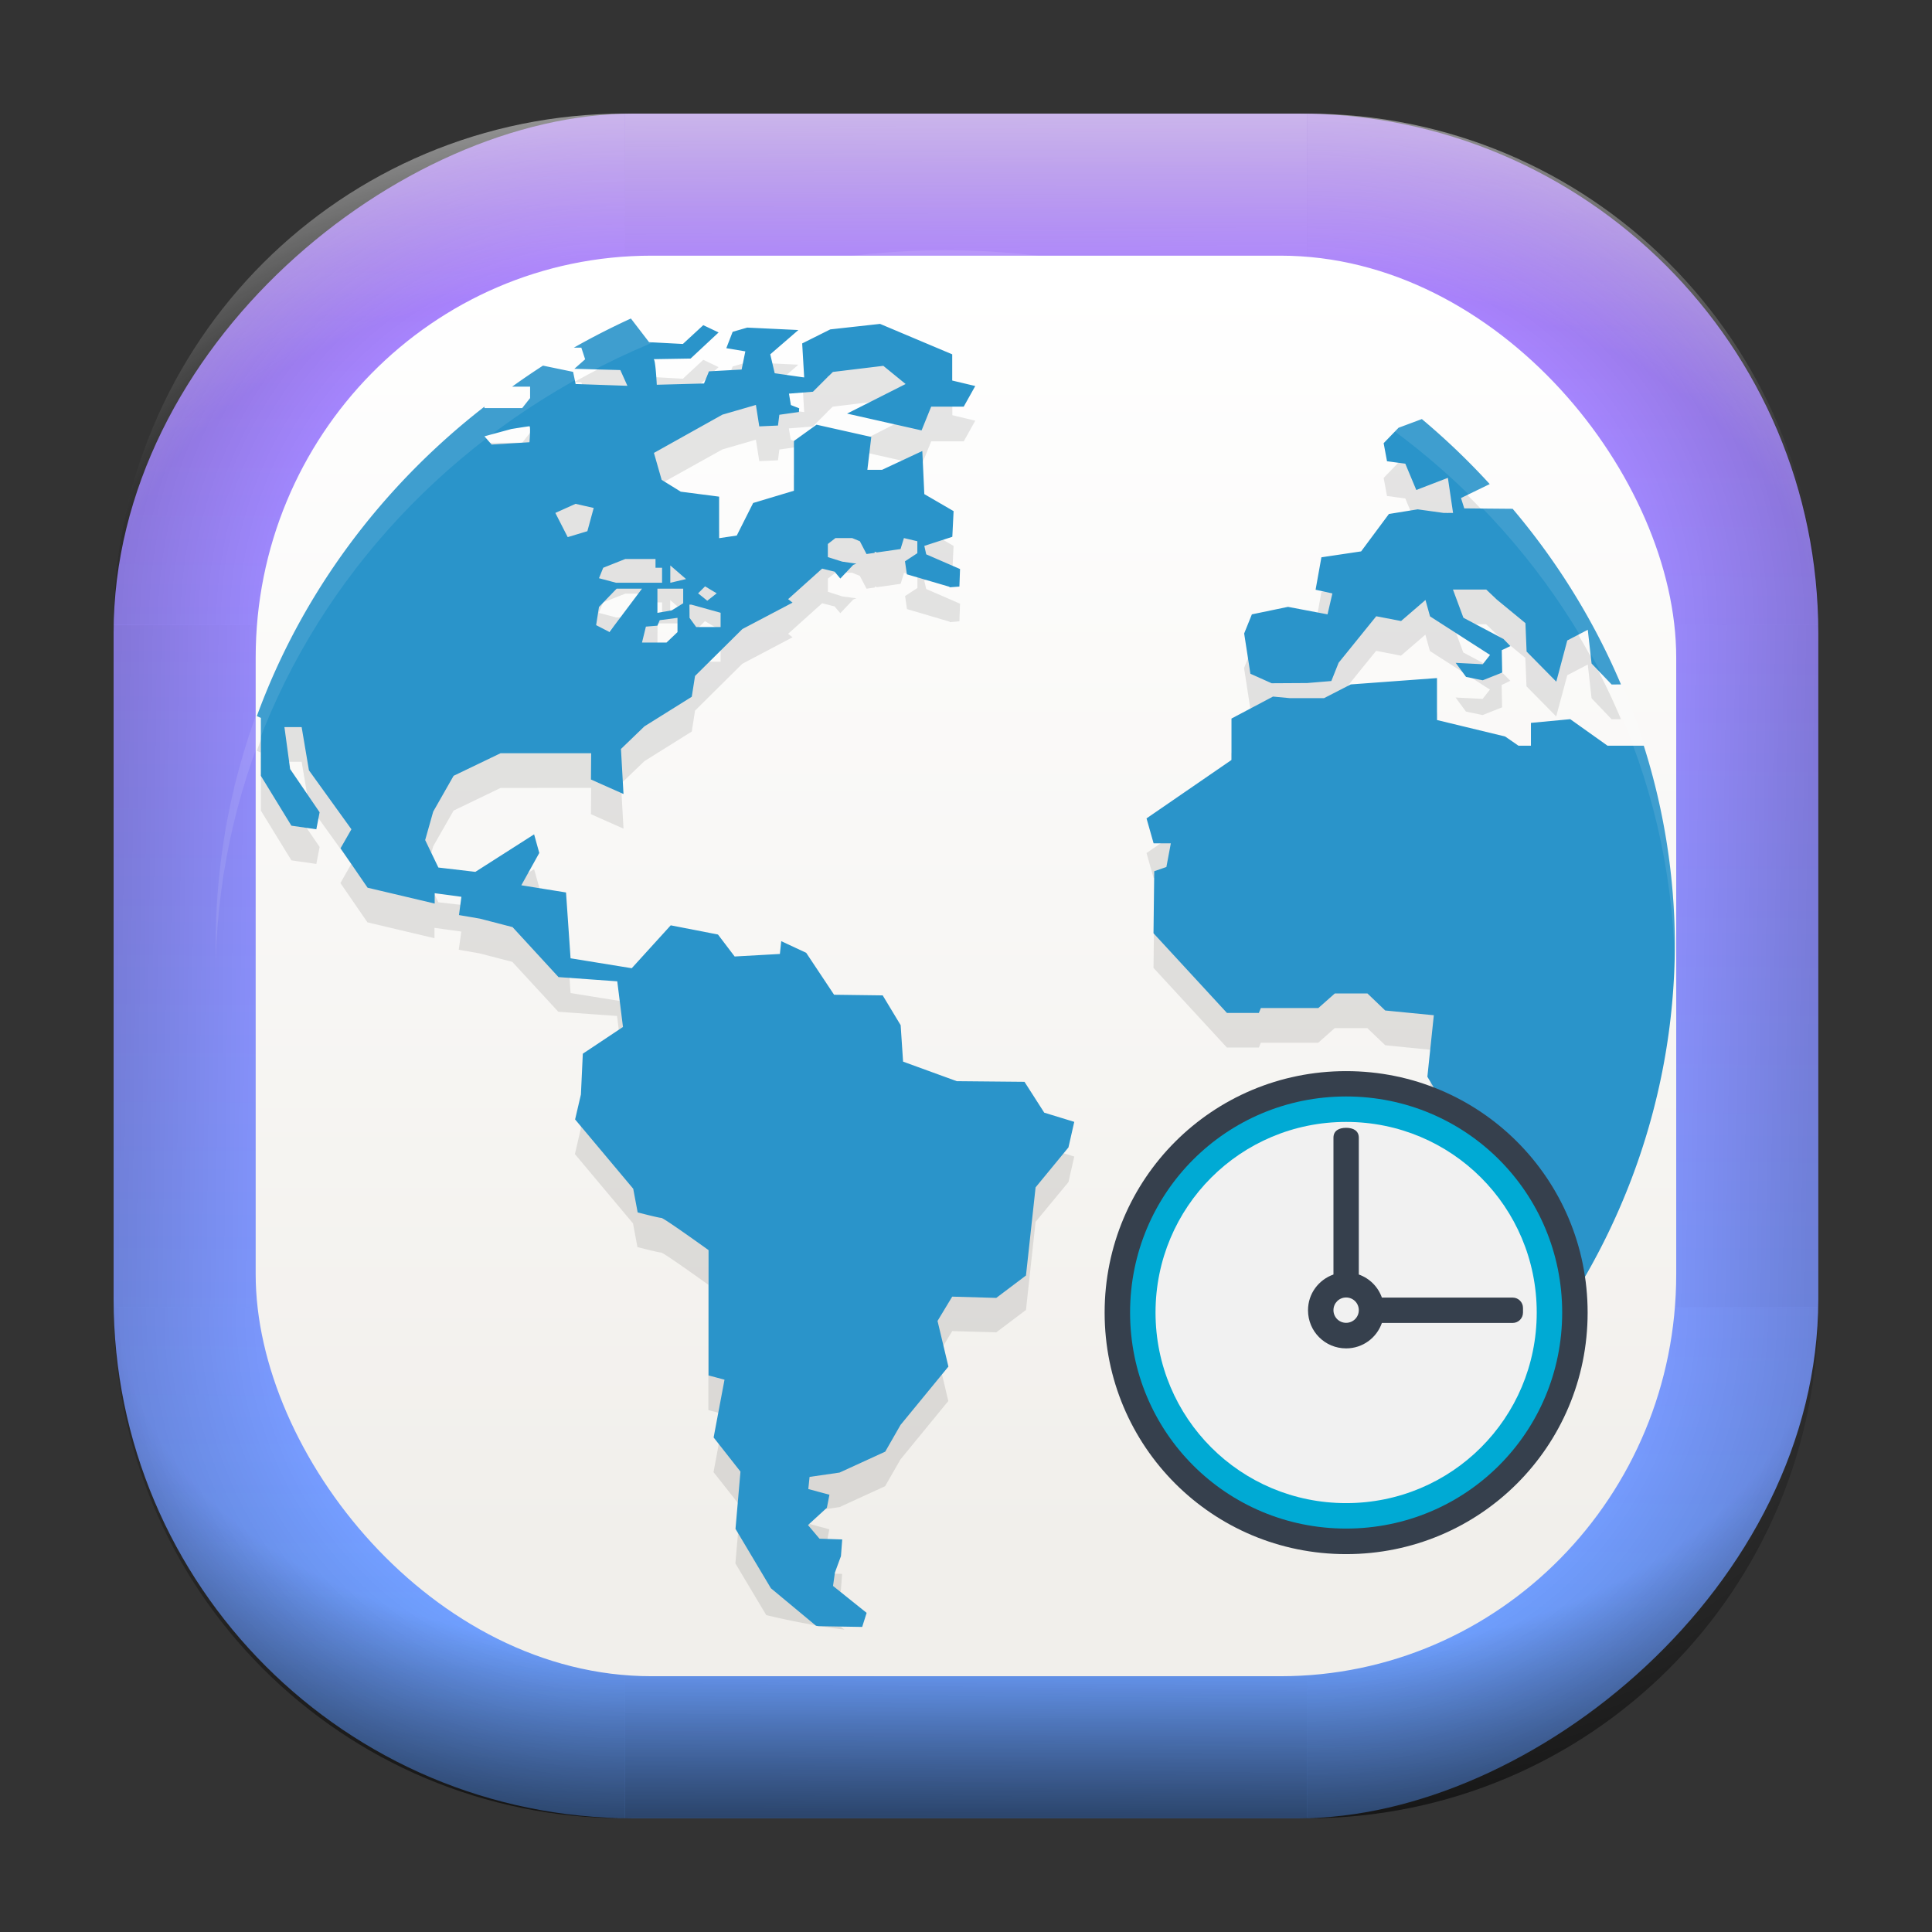 <?xml version="1.0" encoding="UTF-8" standalone="no"?>
<svg
   width="68"
   height="68"
   viewBox="0 0 17.992 17.992"
   version="1.1"
   id="svg1114"
   inkscape:version="1.3.2 (091e20ef0f, 2023-11-25)"
   sodipodi:docname="preferences-system-network-ntp.svg"
   xmlns:inkscape="http://www.inkscape.org/namespaces/inkscape"
   xmlns:sodipodi="http://sodipodi.sourceforge.net/DTD/sodipodi-0.dtd"
   xmlns:xlink="http://www.w3.org/1999/xlink"
   xmlns="http://www.w3.org/2000/svg"
   xmlns:svg="http://www.w3.org/2000/svg"
   xmlns:rdf="http://www.w3.org/1999/02/22-rdf-syntax-ns#"
   xmlns:cc="http://creativecommons.org/ns#"
   xmlns:dc="http://purl.org/dc/elements/1.1/">
  <rect x="0" y="0" width="17.992" height="17.992" fill="#333333" stroke="none"/>
  <style
     type="text/css"
     id="current-color-scheme">.ColorScheme-Highlight { color:#5599ff; }
</style>
  <defs
     id="defs1108">
    <linearGradient
       id="linearGradient12"
       inkscape:collect="always">
      <stop
         style="stop-color:#ffffff;stop-opacity:0;"
         offset="0"
         id="stop10" />
      <stop
         id="stop11"
         offset="0.659"
         style="stop-color:#ffffff;stop-opacity:0" />
      <stop
         style="stop-color:#ffffff;stop-opacity:1;"
         offset="1"
         id="stop12" />
    </linearGradient>
    <linearGradient
       id="linearGradient9"
       inkscape:collect="always">
      <stop
         style="stop-color:#000000;stop-opacity:0;"
         offset="0"
         id="stop1" />
      <stop
         id="stop8"
         offset="0.661"
         style="stop-color:#000000;stop-opacity:0" />
      <stop
         style="stop-color:#000000;stop-opacity:1;"
         offset="1"
         id="stop9" />
    </linearGradient>
    <linearGradient
       id="linearGradient7"
       inkscape:collect="always">
      <stop
         style="stop-color:#000000;stop-opacity:0;"
         offset="0"
         id="stop5" />
      <stop
         id="stop6"
         offset="0.659"
         style="stop-color:#000000;stop-opacity:0" />
      <stop
         style="stop-color:#000000;stop-opacity:1;"
         offset="1"
         id="stop7" />
    </linearGradient>
    <linearGradient
       id="linearGradient4"
       inkscape:collect="always">
      <stop
         style="stop-color:#000000;stop-opacity:0;"
         offset="0"
         id="stop2" />
      <stop
         id="stop3"
         offset="0.671"
         style="stop-color:#000000;stop-opacity:0" />
      <stop
         style="stop-color:#000000;stop-opacity:1;"
         offset="1"
         id="stop4" />
    </linearGradient>
    <linearGradient
       inkscape:collect="always"
       id="linearGradient899">
      <stop
         style="stop-color:#b380ff;stop-opacity:1;"
         offset="0"
         id="stop895" />
      <stop
         style="stop-color:#67a3ff;stop-opacity:1;"
         offset="1"
         id="stop897" />
    </linearGradient>
    <linearGradient
       id="linearGradient1167"
       x1="40.752"
       x2="40.752"
       y1="28.508"
       y2="17.206"
       gradientUnits="userSpaceOnUse">
      <stop
         style="stop-color:#84fb6e;stop-opacity:1"
         stop-color="#0ab816"
         offset="0"
         id="stop1163" />
      <stop
         style="stop-color:#0dd41a;stop-opacity:1"
         stop-color="#0cf36c"
         offset="1"
         id="stop1165" />
    </linearGradient>
    <linearGradient
       id="cornerBevel"
       inkscape:collect="always">
      <stop
         style="stop-color:#000000;stop-opacity:0;"
         offset="0"
         id="stop2663" />
      <stop
         id="stop2671"
         offset="0.667"
         style="stop-color:#000000;stop-opacity:0" />
      <stop
         style="stop-color:#000000;stop-opacity:1;"
         offset="1"
         id="stop2661" />
    </linearGradient>
    <linearGradient
       id="bevel"
       inkscape:collect="always">
      <stop
         id="stop2685"
         offset="0"
         style="stop-color:#000000;stop-opacity:1;" />
      <stop
         id="stop2687"
         offset="1"
         style="stop-color:#000000;stop-opacity:0;" />
    </linearGradient>
    <linearGradient
       id="highlightCorner"
       inkscape:collect="always">
      <stop
         style="stop-color:#ffffff;stop-opacity:0;"
         offset="0"
         id="stop2613" />
      <stop
         id="stop2621"
         offset="0.667"
         style="stop-color:#ffffff;stop-opacity:0" />
      <stop
         style="stop-color:#ffffff;stop-opacity:1;"
         offset="1"
         id="stop2611" />
    </linearGradient>
    <linearGradient
       inkscape:collect="always"
       id="highlight">
      <stop
         style="stop-color:#ffffff;stop-opacity:1;"
         offset="0"
         id="stop2921" />
      <stop
         style="stop-color:#ffffff;stop-opacity:0;"
         offset="1"
         id="stop2923" />
    </linearGradient>
    <radialGradient
       inkscape:collect="always"
       xlink:href="#highlightCorner"
       id="radialGradient15"
       gradientUnits="userSpaceOnUse"
       gradientTransform="matrix(0.043,-12.079,17.934,0.064,14.524,-50.374)"
       cx="-4.58"
       cy="-0.502"
       fx="-4.58"
       fy="-0.502"
       r="0.397" />
    <linearGradient
       inkscape:collect="always"
       xlink:href="#highlight"
       id="linearGradient15"
       gradientUnits="userSpaceOnUse"
       x1="-3.845"
       y1="-1.153"
       x2="-3.845"
       y2="-0.895"
       gradientTransform="matrix(6.092,0,0,6.092,32.229,7.154)" />
    <radialGradient
       inkscape:collect="always"
       xlink:href="#linearGradient12"
       id="radialGradient17"
       gradientUnits="userSpaceOnUse"
       gradientTransform="matrix(-0.022,-12.045,-17.968,0.034,1.664,-50.223)"
       cx="-4.575"
       cy="-0.553"
       fx="-4.575"
       fy="-0.553"
       r="0.397" />
    <radialGradient
       inkscape:collect="always"
       xlink:href="#linearGradient7"
       id="radialGradient18"
       gradientUnits="userSpaceOnUse"
       gradientTransform="matrix(0.065,12.1,17.934,-0.096,14.61,64.748)"
       cx="-4.428"
       cy="-0.501"
       fx="-4.428"
       fy="-0.501"
       r="0.397" />
    <linearGradient
       inkscape:collect="always"
       xlink:href="#bevel"
       id="linearGradient18"
       gradientUnits="userSpaceOnUse"
       x1="-3.842"
       y1="-1.451"
       x2="-3.841"
       y2="-1.197"
       gradientTransform="matrix(6.092,0,0,6.092,32.229,-7.154)" />
    <radialGradient
       inkscape:collect="always"
       xlink:href="#linearGradient4"
       id="radialGradient20"
       gradientUnits="userSpaceOnUse"
       gradientTransform="matrix(-0.01,11.991,-17.967,-0.015,1.735,64.306)"
       cx="-4.424"
       cy="-0.55"
       fx="-4.424"
       fy="-0.55"
       r="0.397" />
    <radialGradient
       inkscape:collect="always"
       xlink:href="#cornerBevel"
       id="radialGradient25"
       gradientUnits="userSpaceOnUse"
       gradientTransform="matrix(12.185,0,0,12.185,59.631,10.378)"
       cx="-4.457"
       cy="-0.449"
       fx="-4.457"
       fy="-0.449"
       r="0.397" />
    <linearGradient
       inkscape:collect="always"
       xlink:href="#bevel"
       id="linearGradient25"
       gradientUnits="userSpaceOnUse"
       x1="-3.849"
       y1="-1.146"
       x2="-3.846"
       y2="-0.891"
       gradientTransform="matrix(6.092,0,0,6.092,32.229,7.154)" />
    <radialGradient
       inkscape:collect="always"
       xlink:href="#cornerBevel"
       id="radialGradient29"
       gradientUnits="userSpaceOnUse"
       gradientTransform="matrix(0,-12.185,12.185,0,11.274,-44.428)"
       cx="-4.571"
       cy="-0.487"
       fx="-4.571"
       fy="-0.487"
       r="0.397" />
    <radialGradient
       inkscape:collect="always"
       xlink:href="#cornerBevel"
       id="radialGradient30"
       gradientUnits="userSpaceOnUse"
       gradientTransform="matrix(-12.185,-0.049,0.048,-11.942,-43.502,3.852)"
       cx="-4.534"
       cy="-0.603"
       fx="-4.534"
       fy="-0.603"
       r="0.397" />
    <radialGradient
       inkscape:collect="always"
       xlink:href="#linearGradient9"
       id="radialGradient31"
       gradientUnits="userSpaceOnUse"
       gradientTransform="matrix(0,-12.152,11.979,0,18.476,-48.771)"
       cx="-4.418"
       cy="-0.565"
       fx="-4.418"
       fy="-0.565"
       r="0.397" />
    <linearGradient
       inkscape:collect="always"
       xlink:href="#bevel"
       id="linearGradient34"
       gradientUnits="userSpaceOnUse"
       x1="-3.997"
       y1="-1.222"
       x2="-4"
       y2="-0.967"
       gradientTransform="matrix(6.092,0,0,6.092,17.025,8.05)" />
    <linearGradient
       inkscape:collect="always"
       xlink:href="#bevel"
       id="linearGradient35"
       gradientUnits="userSpaceOnUse"
       x1="-4.092"
       y1="-1.449"
       x2="-4.095"
       y2="-1.197"
       gradientTransform="matrix(6.092,0,0,6.092,16.129,-7.154)" />
    <linearGradient
       inkscape:collect="always"
       xlink:href="#bevel"
       id="linearGradient36"
       gradientUnits="userSpaceOnUse"
       x1="-3.873"
       y1="-1.372"
       x2="-3.877"
       y2="-1.116"
       gradientTransform="matrix(6.092,0,0,6.092,31.333,-8.05)" />
    <linearGradient
       id="paint2_linear_77:3-7"
       x1="79.398"
       y1="-197.844"
       x2="82.901"
       y2="-199.978"
       gradientUnits="userSpaceOnUse"
       gradientTransform="matrix(1.925,0,0,1.731,-40.887,399.617)">
      <stop
         stop-color="#EBFAFF"
         stop-opacity="0.1"
         id="stop29-5-7"
         offset="0"
         style="stop-color:#c3c3c3;stop-opacity:1;" />
      <stop
         offset="1"
         stop-color="#70A9FF"
         stop-opacity="0.5"
         id="stop30-0-1"
         style="stop-color:#05c7ff;stop-opacity:0.8;" />
    </linearGradient>
    <linearGradient
       inkscape:collect="always"
       xlink:href="#linearGradient899"
       id="linearGradient926"
       x1="0.989"
       y1="-9.341"
       x2="16.919"
       y2="-9.225"
       gradientUnits="userSpaceOnUse"
       gradientTransform="translate(-0.926,0.476)" />
    <linearGradient
       id="a"
       x1="7.937"
       x2="7.937"
       y1="15.081"
       y2="1.852"
       gradientTransform="matrix(0.893,0,0,0.893,0.908,0.915)"
       gradientUnits="userSpaceOnUse">
      <stop
         offset="0"
         stop-color="#f1efeb"
         id="stop1-3" />
      <stop
         offset="1"
         stop-color="#fff"
         id="stop2-3" />
    </linearGradient>
    <linearGradient
       id="b-3"
       gradientTransform="matrix(0.944,0,0,0.944,-301.191,-493.754)"
       gradientUnits="userSpaceOnUse"
       x1="400.571"
       x2="400.571"
       y1="545.798"
       y2="517.798">
      <stop
         offset="0"
         stop-color="#eff0f1"
         id="stop7-6" />
      <stop
         offset="1"
         stop-color="#fcfcfc"
         id="stop9-7" />
    </linearGradient>
    <linearGradient
       id="d-9"
       gradientUnits="userSpaceOnUse"
       x1="13.571"
       x2="13.143"
       y1="21.286"
       y2="3.286"
       gradientTransform="translate(-2.571,-2.571)">
      <stop
         offset="0"
         stop-color="#788085"
         id="stop17-1" />
      <stop
         offset="1"
         stop-color="#9ba1a6"
         id="stop19-2" />
    </linearGradient>
    <linearGradient
       id="f-9-3"
       gradientUnits="userSpaceOnUse"
       x1="9.178"
       x2="11.427"
       y1="7.535"
       y2="9.784"
       gradientTransform="matrix(0.823,0,0,0.859,-0.937,-1.315)">
      <stop
         offset="0"
         id="stop2617-1-6" />
      <stop
         offset="1"
         stop-opacity="0"
         id="stop2619-2-0" />
    </linearGradient>
  </defs>
  <sodipodi:namedview
     id="base"
     pagecolor="#e2e2e2"
     bordercolor="#666666"
     borderopacity="1.0"
     inkscape:pageopacity="0"
     inkscape:pageshadow="2"
     inkscape:zoom="9.7248729"
     inkscape:cx="33.933605"
     inkscape:cy="28.997808"
     inkscape:document-units="px"
     inkscape:current-layer="layer1"
     inkscape:document-rotation="0"
     showgrid="true"
     units="px"
     inkscape:window-width="1920"
     inkscape:window-height="990"
     inkscape:window-x="0"
     inkscape:window-y="0"
     inkscape:window-maximized="1"
     inkscape:object-paths="true"
     inkscape:snap-grids="true"
     inkscape:snap-intersection-paths="true"
     inkscape:snap-smooth-nodes="true"
     inkscape:snap-midpoints="true"
     inkscape:showpageshadow="2"
     inkscape:pagecheckerboard="0"
     inkscape:deskcolor="#d1d1d1">
    <inkscape:grid
       id="grid2"
       units="px"
       originx="0"
       originy="0"
       spacingx="0.265"
       spacingy="0.265"
       empcolor="#0099e5"
       empopacity="0.302"
       color="#0099e5"
       opacity="0.149"
       empspacing="5"
       dotted="false"
       gridanglex="30"
       gridanglez="30"
       visible="true" />
  </sodipodi:namedview>
  <g
     inkscape:label="Layer 1"
     inkscape:groupmode="layer"
     id="layer1">
    <g
       id="g918"
       transform="translate(0.476,0.926)">
      <rect
         ry="4.836"
         rx="4.836"
         style="fill:url(#linearGradient926);fill-opacity:1;stroke-width:6.092"
         x="0.132"
         y="-16.457"
         width="15.875"
         height="15.875"
         id="use1056"
         transform="rotate(90)"
         class="ColorScheme-Highlight" />
      <path
         d="m 5.345,0.132 c -2.638,0 -4.762,2.124 -4.762,4.762 H 5.345 Z"
         style="opacity:0.15;fill:url(#radialGradient25);fill-opacity:1;stroke-width:6.092"
         id="path20" />
      <rect
         y="0.132"
         x="5.345"
         height="1.587"
         width="6.35"
         id="rect20"
         style="opacity:0.15;fill:url(#linearGradient25);fill-opacity:1;stroke-width:4.836;stroke-linecap:round;stroke-linejoin:round;paint-order:stroke fill markers" />
      <path
         d="m 0.582,11.245 c 0,2.638 2.124,4.762 4.762,4.762 v -4.762 z"
         style="opacity:0.15;fill:url(#radialGradient29);fill-opacity:1;stroke-width:6.092"
         id="use20" />
      <rect
         y="0.582"
         x="-11.245"
         height="1.587"
         width="6.35"
         id="use21"
         style="opacity:0.15;fill:url(#linearGradient34);fill-opacity:1;stroke-width:4.836;stroke-linecap:round;stroke-linejoin:round;paint-order:stroke fill markers"
         transform="rotate(-90)" />
      <path
         d="m 11.695,16.007 c 2.638,0 4.763,-2.124 4.763,-4.762 h -4.763 z"
         style="opacity:0.15;fill:url(#radialGradient30);fill-opacity:1;stroke-width:6.092"
         id="use22" />
      <rect
         y="-16.007"
         x="-11.695"
         height="1.587"
         width="6.35"
         id="use23"
         style="opacity:0.15;fill:url(#linearGradient35);fill-opacity:1;stroke-width:4.836;stroke-linecap:round;stroke-linejoin:round;paint-order:stroke fill markers"
         transform="scale(-1)" />
      <path
         d="m 16.457,4.895 c 0,-2.638 -2.124,-4.762 -4.763,-4.762 V 4.895 Z"
         style="opacity:0.15;fill:url(#radialGradient31);fill-opacity:1;stroke-width:6.092"
         id="use24" />
      <rect
         y="-16.457"
         x="4.895"
         height="1.587"
         width="6.35"
         id="use25"
         style="opacity:0.15;fill:url(#linearGradient36);fill-opacity:1;stroke-width:4.836;stroke-linecap:round;stroke-linejoin:round;paint-order:stroke fill markers"
         transform="rotate(90)" />
      <path
         d="m 5.345,0.132 c -2.638,0 -4.763,2.124 -4.763,4.762 H 5.345 Z"
         style="opacity:0.5;fill:url(#radialGradient15);fill-opacity:1;stroke-width:6.092"
         id="path14" />
      <rect
         y="0.132"
         x="5.345"
         height="1.587"
         width="6.35"
         id="rect14"
         style="opacity:0.5;fill:url(#linearGradient15);fill-opacity:1;stroke-width:4.836;stroke-linecap:round;stroke-linejoin:round;paint-order:stroke fill markers" />
      <path
         d="m 11.695,0.132 c 2.638,0 4.763,2.124 4.763,4.762 h -4.763 z"
         style="opacity:0.5;fill:url(#radialGradient17);fill-opacity:1;stroke-width:6.092"
         id="use14" />
      <path
         id="path17"
         style="opacity:0.5;fill:url(#radialGradient18);fill-opacity:1;stroke-width:6.092"
         d="m 5.345,16.007 c -2.638,0 -4.763,-2.124 -4.763,-4.763 h 4.763 z" />
      <rect
         style="opacity:0.5;fill:url(#linearGradient18);fill-opacity:1;stroke-width:4.836;stroke-linecap:round;stroke-linejoin:round;paint-order:stroke fill markers"
         id="rect17"
         width="6.35"
         height="1.587"
         x="5.345"
         y="-16.007"
         transform="scale(1,-1)" />
      <path
         id="use17"
         style="opacity:0.5;fill:url(#radialGradient20);fill-opacity:1;stroke-width:6.092"
         d="m 11.695,16.007 c 2.638,0 4.763,-2.124 4.763,-4.763 h -4.763 z" />
    </g>
    <rect
       width="13.229"
       height="13.229"
       x="2.381"
       y="2.381"
       fill="url(#a)"
       rx="3.685"
       ry="3.743"
       id="rect2"
       style="fill:url(#a);stroke-width:0.265" />
    <g
       id="g2"
       transform="matrix(0.984,0,0,0.984,0.42,0.82)"
       style="stroke-width:1.016">
      <path
         style="opacity:0.1;stroke-width:0.167"
         d="M 5.544,2.51 A 6.905,6.564 0 0 0 5.004,2.785 h 0.071 L 5.111,2.895 5.009,2.985 5.444,2.997 5.511,3.146 5.021,3.129 4.997,3.014 4.712,2.955 A 6.905,6.564 0 0 0 4.42,3.154 H 4.59 V 3.262 L 4.515,3.357 H 4.158 v -0.014 a 6.905,6.564 0 0 0 -2.154,2.929 l 0.038,0.017 V 6.838 L 2.331,7.309 2.567,7.343 2.598,7.182 2.319,6.774 2.265,6.376 h 0.163 L 2.497,6.785 2.898,7.343 2.795,7.524 3.051,7.896 3.685,8.046 v -0.098 l 0.254,0.035 -0.024,0.172 0.199,0.035 0.308,0.08 0.435,0.472 0.556,0.04 0.054,0.432 -0.38,0.253 -0.018,0.386 -0.055,0.236 0.55,0.656 0.042,0.224 c 0,0 0.199,0.052 0.224,0.052 0.024,0 0.447,0.305 0.447,0.305 v 1.186 l 0.151,0.04 -0.102,0.547 0.254,0.322 -0.047,0.542 0.292,0.489 a 6.905,6.564 0 0 0 0.74,0.138 l -0.109,-0.088 0.018,-0.127 0.057,-0.155 0.012,-0.158 -0.215,-0.006 -0.109,-0.129 0.179,-0.164 0.024,-0.123 -0.2,-0.054 0.012,-0.115 0.284,-0.041 0.432,-0.198 0.145,-0.253 0.453,-0.553 -0.102,-0.432 0.139,-0.23 0.417,0.012 0.281,-0.212 0.091,-0.834 0.311,-0.376 0.055,-0.242 L 9.456,10.025 9.269,9.733 8.628,9.727 8.12,9.542 8.097,9.197 7.927,8.915 7.468,8.909 7.203,8.512 6.967,8.402 6.954,8.523 6.526,8.547 6.368,8.339 5.921,8.252 5.552,8.658 4.973,8.565 4.93,7.941 4.507,7.873 4.677,7.567 4.628,7.392 4.072,7.746 3.722,7.706 3.597,7.445 3.673,7.176 3.866,6.838 4.31,6.624 5.168,6.623 5.166,6.872 5.474,7.009 5.45,6.583 5.672,6.37 6.12,6.09 6.151,5.892 6.598,5.449 7.074,5.198 7.032,5.165 7.354,4.876 7.472,4.906 7.526,4.97 7.648,4.841 7.678,4.829 7.544,4.811 7.408,4.767 V 4.643 l 0.072,-0.056 h 0.158 l 0.073,0.03 0.063,0.121 0.078,-0.011 V 4.717 l 0.022,0.007 0.223,-0.032 0.032,-0.104 0.127,0.03 v 0.113 l -0.117,0.077 0.018,0.123 0.403,0.119 c 0,0 6.56e-4,0.002 0.001,0.005 L 8.653,5.047 8.659,4.88 8.339,4.741 8.32,4.661 8.586,4.575 8.598,4.333 8.32,4.172 8.302,3.763 7.921,3.942 H 7.782 L 7.819,3.631 7.301,3.514 7.087,3.668 V 4.139 L 6.701,4.256 6.546,4.563 6.378,4.588 v -0.393 L 6.016,4.148 5.835,4.036 5.762,3.781 6.41,3.42 6.727,3.328 l 0.032,0.203 0.177,-0.008 0.013,-0.102 0.185,-0.026 0.003,-0.035 -0.08,-0.031 -0.018,-0.108 0.227,-0.018 0.137,-0.137 0.007,-0.01 0.002,6.4e-4 0.042,-0.041 0.477,-0.058 0.211,0.171 L 7.59,3.41 8.295,3.568 8.386,3.344 H 8.694 L 8.803,3.148 8.586,3.096 V 2.849 L 7.902,2.56 7.431,2.612 7.165,2.745 7.184,3.067 6.905,3.027 6.863,2.849 7.129,2.618 6.646,2.595 6.507,2.635 6.447,2.79 6.627,2.82 6.592,2.992 6.283,3.01 6.236,3.124 5.788,3.136 c 0,0 -0.012,-0.242 -0.03,-0.242 -0.018,3.28e-5 0.35,-0.006 0.35,-0.006 L 6.374,2.641 6.229,2.572 6.036,2.751 5.716,2.733 Z m 7.485,0.952 -0.22,0.082 -0.141,0.146 0.032,0.171 0.173,0.023 0.104,0.249 0.299,-0.115 0.049,0.332 h -0.09 l -0.245,-0.035 -0.272,0.044 -0.263,0.354 -0.376,0.056 -0.055,0.307 0.159,0.035 -0.046,0.197 -0.374,-0.071 -0.343,0.071 -0.073,0.181 0.059,0.381 0.201,0.09 0.337,-0.002 0.228,-0.019 0.069,-0.173 0.356,-0.44 0.235,0.046 0.231,-0.199 0.043,0.155 0.568,0.365 -0.069,0.088 -0.256,-0.013 0.098,0.133 0.158,0.033 0.184,-0.073 -0.004,-0.212 0.082,-0.039 -0.066,-0.067 -0.379,-0.201 -0.099,-0.267 h 0.315 l 0.1,0.095 0.271,0.223 0.011,0.269 0.281,0.285 0.105,-0.39 0.194,-0.101 0.036,0.319 0.19,0.199 0.088,-0.001 A 6.905,6.564 0 0 0 13.894,4.31 L 13.436,4.306 13.405,4.208 13.677,4.076 A 6.905,6.564 0 0 0 13.03,3.461 Z M 4.584,3.529 c 0.013,0 0,0.151 0,0.151 L 4.226,3.702 4.158,3.624 4.412,3.555 c 0,0 0.159,-0.026 0.173,-0.026 z M 5.02,4.263 5.192,4.302 5.132,4.522 4.946,4.579 4.829,4.349 Z m 0.471,0.522 h 0.285 v 0.083 h 0.063 v 0.142 H 5.404 l -0.163,-0.043 0.04,-0.099 z m 0.425,0.061 0.15,0.129 -0.15,0.035 z m 0.329,0.199 0.111,0.066 -0.089,0.07 -0.088,-0.07 z M 5.41,5.067 H 5.65 L 5.341,5.476 5.215,5.411 5.242,5.239 Z m 0.386,0 h 0.244 v 0.138 l -0.109,0.067 -0.136,0.024 z M 6.099,5.218 H 6.117 l 0.276,0.078 V 5.429 H 6.162 L 6.099,5.342 Z M 5.985,5.342 V 5.477 L 5.881,5.576 H 5.65 L 5.686,5.426 5.795,5.417 5.817,5.365 Z M 13.173,5.913 12.357,5.973 12.104,6.102 H 11.78 L 11.621,6.087 11.228,6.295 V 6.687 l -0.804,0.553 0.067,0.236 H 10.654 l -0.042,0.224 -0.115,0.04 -0.007,0.587 0.695,0.754 h 0.302 l 0.019,-0.046 h 0.543 l 0.156,-0.138 h 0.309 l 0.169,0.162 0.46,0.046 -0.061,0.582 0.51,0.858 -0.268,0.489 0.018,0.23 0.211,0.201 v 0.554 l 0.243,0.312 A 6.905,6.564 0 0 0 15.415,8.267 6.905,6.564 0 0 0 15.13,6.552 h -0.343 L 14.434,6.301 14.062,6.336 V 6.552 H 13.944 L 13.817,6.465 13.173,6.309 Z"
         id="path2-3" />
      <path
         style="display:inline;fill:#2a94ca;fill-opacity:1;stroke-width:0.167"
         d="M 5.544,2.181 A 6.905,6.564 0 0 0 5.004,2.457 h 0.071 l 0.036,0.11 -0.102,0.09 0.435,0.012 0.067,0.149 -0.49,-0.017 L 4.997,2.686 4.712,2.627 A 6.905,6.564 0 0 0 4.42,2.826 H 4.59 V 2.934 L 4.515,3.029 H 4.158 V 3.015 A 6.905,6.564 0 0 0 2.004,5.944 l 0.038,0.017 V 6.509 L 2.331,6.981 2.567,7.015 2.598,6.854 2.319,6.445 2.265,6.048 h 0.163 l 0.069,0.409 0.402,0.558 -0.103,0.18 0.256,0.373 0.635,0.15 v -0.098 l 0.253,0.034 -0.023,0.173 0.199,0.034 0.308,0.08 0.435,0.473 0.556,0.04 0.054,0.432 -0.38,0.253 -0.018,0.386 -0.055,0.236 0.55,0.656 0.042,0.224 c 0,0 0.2,0.052 0.224,0.052 0.024,0 0.447,0.305 0.447,0.305 v 1.186 l 0.151,0.04 -0.103,0.547 0.254,0.323 -0.047,0.542 0.335,0.562 0.427,0.355 a 6.905,6.564 0 0 0 0.023,0.004 l 0.414,0.007 0.042,-0.133 -0.318,-0.255 0.018,-0.127 0.057,-0.155 0.012,-0.158 -0.215,-0.007 -0.109,-0.129 0.179,-0.164 0.024,-0.123 -0.2,-0.054 0.012,-0.115 0.284,-0.041 0.432,-0.198 0.145,-0.253 0.453,-0.552 -0.103,-0.432 0.139,-0.23 0.417,0.012 0.281,-0.212 0.091,-0.834 L 9.685,10.026 9.74,9.784 9.456,9.697 9.269,9.405 8.628,9.399 8.12,9.214 8.097,8.869 7.927,8.587 7.467,8.581 7.203,8.184 6.967,8.074 6.954,8.195 6.526,8.219 6.368,8.011 5.921,7.924 5.552,8.33 4.973,8.236 4.93,7.613 4.507,7.545 4.677,7.239 4.628,7.063 4.072,7.418 3.722,7.377 3.597,7.117 3.673,6.848 3.866,6.509 4.311,6.295 5.168,6.295 5.166,6.544 5.474,6.681 5.45,6.255 5.672,6.041 6.12,5.761 6.151,5.564 6.599,5.12 7.074,4.87 7.032,4.837 7.354,4.548 7.472,4.577 7.526,4.642 7.648,4.513 7.678,4.501 7.544,4.482 7.408,4.439 V 4.315 l 0.072,-0.056 h 0.158 l 0.073,0.03 0.063,0.121 0.077,-0.011 v -0.011 l 0.022,0.007 0.223,-0.032 0.032,-0.104 0.127,0.03 v 0.113 l -0.117,0.077 0.018,0.123 0.403,0.118 c 0,0 6.905e-4,0.002 0.001,0.005 L 8.653,4.718 8.659,4.552 8.339,4.413 8.321,4.333 8.586,4.247 8.598,4.004 8.321,3.843 8.302,3.435 7.921,3.613 H 7.782 L 7.819,3.302 7.301,3.186 7.087,3.34 V 3.811 L 6.701,3.927 6.546,4.235 6.379,4.26 V 3.867 L 6.016,3.82 5.835,3.708 5.762,3.453 l 0.648,-0.362 0.317,-0.092 0.032,0.203 0.177,-0.008 0.013,-0.102 0.185,-0.026 0.003,-0.035 -0.079,-0.031 -0.018,-0.108 0.227,-0.018 0.137,-0.137 0.008,-0.01 0.002,6.236e-4 0.042,-0.041 L 7.933,2.629 8.144,2.801 7.59,3.081 8.295,3.24 8.386,3.015 H 8.694 L 8.803,2.82 8.585,2.768 V 2.52 L 7.902,2.232 7.431,2.284 7.165,2.417 7.184,2.739 6.905,2.699 6.863,2.52 7.129,2.29 6.645,2.267 6.507,2.307 6.447,2.462 6.627,2.492 6.592,2.664 6.283,2.681 6.236,2.796 5.789,2.808 c 0,0 -0.012,-0.242 -0.03,-0.242 -0.018,3.28e-5 0.35,-0.006 0.35,-0.006 L 6.374,2.313 6.229,2.244 6.036,2.422 5.716,2.405 Z m 7.485,0.952 -0.22,0.082 -0.141,0.146 0.032,0.171 0.173,0.023 0.104,0.249 0.299,-0.115 0.049,0.332 h -0.09 l -0.245,-0.034 -0.272,0.044 -0.263,0.354 -0.376,0.056 -0.055,0.307 0.159,0.035 -0.046,0.198 -0.374,-0.071 -0.342,0.071 -0.073,0.181 0.059,0.381 0.201,0.09 0.337,-0.002 0.228,-0.019 0.069,-0.173 0.356,-0.44 0.235,0.045 0.231,-0.199 0.043,0.155 0.568,0.365 -0.069,0.088 -0.256,-0.013 0.098,0.133 0.158,0.032 0.184,-0.073 -0.004,-0.212 0.082,-0.039 -0.066,-0.067 -0.379,-0.201 -0.099,-0.267 h 0.315 l 0.1,0.095 0.271,0.223 0.011,0.269 0.281,0.285 0.104,-0.39 0.194,-0.101 0.036,0.319 0.19,0.199 0.088,-0.001 a 6.905,6.564 0 0 0 -1.025,-1.662 l -0.458,-0.004 -0.031,-0.098 0.272,-0.132 A 6.905,6.564 0 0 0 13.03,3.133 Z m -8.445,0.068 c 0.013,0 0,0.151 0,0.151 l -0.358,0.022 -0.068,-0.078 0.254,-0.069 c 0,0 0.159,-0.026 0.173,-0.026 z M 5.02,3.935 5.192,3.974 5.132,4.194 4.946,4.25 4.829,4.021 Z M 5.491,4.457 h 0.286 v 0.083 h 0.062 V 4.682 H 5.404 L 5.242,4.639 5.282,4.54 Z M 5.917,4.518 6.066,4.647 5.917,4.682 Z M 6.246,4.716 6.356,4.782 6.267,4.852 6.18,4.782 Z M 5.409,4.738 H 5.649 L 5.341,5.148 5.215,5.083 5.242,4.911 Z m 0.386,0 h 0.244 v 0.138 l -0.108,0.067 -0.136,0.024 z m 0.303,0.151 h 0.018 l 0.277,0.077 V 5.101 H 6.162 L 6.099,5.014 Z M 5.985,5.014 V 5.149 L 5.881,5.248 H 5.649 l 0.037,-0.151 0.109,-0.009 0.022,-0.052 z m 7.188,0.57 -0.816,0.06 -0.253,0.13 h -0.324 l -0.159,-0.015 -0.393,0.208 v 0.392 l -0.804,0.553 0.067,0.236 h 0.163 l -0.042,0.224 -0.115,0.04 -0.007,0.587 0.695,0.754 h 0.302 l 0.019,-0.046 h 0.544 l 0.156,-0.138 h 0.309 l 0.168,0.161 0.46,0.045 -0.061,0.582 0.51,0.858 -0.268,0.489 0.018,0.23 0.211,0.201 v 0.554 l 0.278,0.356 V 12.288 A 6.905,6.564 0 0 0 15.424,8.099 6.905,6.564 0 0 0 15.13,6.224 H 14.787 L 14.434,5.973 14.062,6.008 V 6.224 H 13.944 L 13.818,6.137 13.173,5.981 Z"
         id="path3-6" />
      <path
         style="display:inline;opacity:0.1;fill:#ffffff;stroke-width:0.167"
         d="m 8.519,1.535 c -3.825,0 -6.904,2.928 -6.904,6.564 0,0.055 -0.001,0.109 0,0.164 C 1.706,4.703 4.752,1.863 8.519,1.863 c 3.767,0 6.813,2.84 6.904,6.4 0.001,-0.055 0,-0.109 0,-0.164 0,-3.636 -3.079,-6.564 -6.904,-6.564 z"
         id="path4-7" />
    </g>
    <path
       id="rect1311"
       d="m 12.536,9.975 c 1.246,0 2.249,1.003 2.249,2.249 0,1.246 -1.003,2.249 -2.249,2.249 -1.246,0 -2.249,-1.003 -2.249,-2.249 0,-1.246 1.003,-2.249 2.249,-2.249 z"
       style="fill:#36404d;fill-opacity:1;stroke:none;stroke-width:0.214;stroke-linecap:round;stroke-linejoin:round;stroke-miterlimit:4;stroke-dasharray:none;stroke-opacity:1;paint-order:stroke markers fill"
       inkscape:connector-curvature="0" />
    <path
       id="rect1313"
       d="m 12.536,10.211 c 1.115,0 2.012,0.897 2.012,2.012 0,1.115 -0.897,2.012 -2.012,2.012 -1.115,0 -2.012,-0.897 -2.012,-2.012 0,-1.115 0.897,-2.012 2.012,-2.012 z"
       style="fill:#00aad4;fill-opacity:1;stroke:none;stroke-width:0.214;stroke-linecap:round;stroke-linejoin:round;stroke-miterlimit:4;stroke-dasharray:none;stroke-opacity:1;paint-order:stroke markers fill"
       inkscape:connector-curvature="0" />
    <path
       id="rect1313-2"
       d="m 12.536,10.448 v 0 c 0.984,0 1.775,0.792 1.775,1.775 0,0.984 -0.792,1.775 -1.775,1.775 v 0 c -0.984,0 -1.775,-0.792 -1.775,-1.775 0,-0.984 0.792,-1.775 1.775,-1.775 z"
       style="fill:#f1f1f1;fill-opacity:1;stroke:none;stroke-width:0.214;stroke-linecap:round;stroke-linejoin:round;stroke-miterlimit:4;stroke-dasharray:none;stroke-opacity:1;paint-order:stroke markers fill"
       inkscape:connector-curvature="0" />
    <path
       inkscape:connector-curvature="0"
       style="fill:#36404d;fill-opacity:1;stroke:none;stroke-width:0.214;stroke-linecap:round;stroke-linejoin:round;stroke-miterlimit:4;stroke-dasharray:none;stroke-opacity:1;paint-order:stroke markers fill"
       d="m 12.536,10.503 c -0.066,0 -0.118,0.026 -0.118,0.092 v 1.274 c -0.138,0.049 -0.237,0.178 -0.237,0.333 0,0.197 0.158,0.355 0.355,0.355 0.155,0 0.285,-0.099 0.333,-0.237 h 1.218 c 0.053,0 0.096,-0.043 0.096,-0.096 v -0.044 c 0,-0.053 -0.043,-0.096 -0.096,-0.096 h -1.218 c -0.036,-0.101 -0.114,-0.179 -0.215,-0.215 v -1.274 c 0,-0.066 -0.053,-0.092 -0.118,-0.092 z m 0,1.58 c 0.066,0 0.118,0.053 0.118,0.118 0,0.066 -0.053,0.118 -0.118,0.118 -0.066,0 -0.118,-0.053 -0.118,-0.118 0,-0.066 0.053,-0.118 0.118,-0.118 z"
       id="rect4598-8"
       sodipodi:nodetypes="sscsscssssccsssssss" />
  </g>
</svg>
